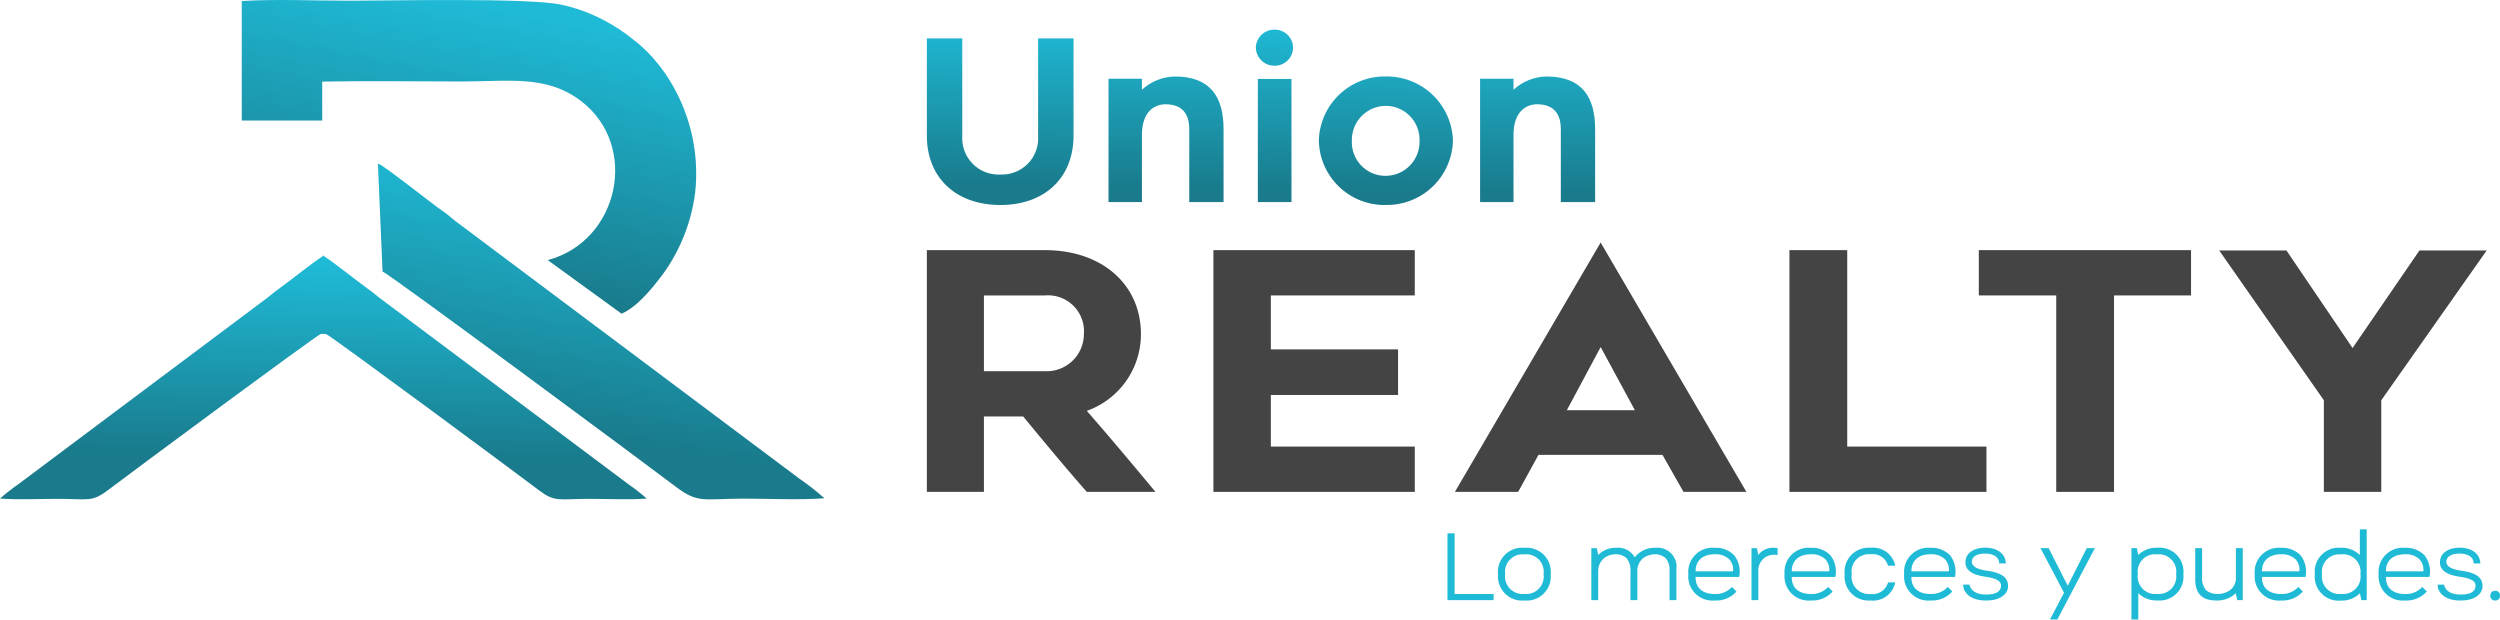 <svg xmlns="http://www.w3.org/2000/svg" xmlns:xlink="http://www.w3.org/1999/xlink" width="285.065" height="70.644" viewBox="0 0 285.065 70.644"><defs><style>.a{fill:none;clip-rule:evenodd;}.b{fill:#1fbad6;}.c{fill:#444;}.d{clip-path:url(#a);}.e{fill:url(#b);}.f{clip-path:url(#c);}.g{fill:url(#d);}.h{clip-path:url(#e);}.i{fill:url(#f);}.j{clip-path:url(#g);}.k{fill:url(#h);}</style><clipPath id="a"><path class="a" d="M-171.107,480.384a5.7,5.7,0,0,0-3.759,1.509V480.64h-3.81V494.7h3.81v-7.441c-.077-3.068,1.636-3.707,2.685-3.707,1.482,0,2.71.665,2.71,2.839V494.7h3.913v-8.309C-165.559,482.736-167.043,480.384-171.107,480.384Zm-18.335,3.349a3.849,3.849,0,0,1,3.861,3.963,3.878,3.878,0,0,1-3.861,4.016A3.834,3.834,0,0,1-193.3,487.7,3.882,3.882,0,0,1-189.442,483.733Zm0,11.3a7.531,7.531,0,0,0,7.672-7.34,7.542,7.542,0,0,0-7.672-7.312,7.5,7.5,0,0,0-7.62,7.312A7.485,7.485,0,0,0-189.442,495.037Zm-14.576-.333h3.836V480.666h-3.836ZM-200,477.086a2.079,2.079,0,0,0-2.1-2.046,2.109,2.109,0,0,0-2.149,2.046,2.114,2.114,0,0,0,2.149,2.071A2.085,2.085,0,0,0-200,477.086Zm-13.477,3.3a5.691,5.691,0,0,0-3.758,1.509V480.64h-3.811V494.7h3.811v-7.441c-.077-3.068,1.636-3.707,2.684-3.707,1.484,0,2.711.665,2.711,2.839V494.7h3.913v-8.309C-207.929,482.736-209.413,480.384-213.479,480.384Zm-19.894,14.652c5.065,0,8.337-3.12,8.337-7.9v-11.1h-4.04v11.1a4.129,4.129,0,0,1-4.3,4.424,4.14,4.14,0,0,1-4.346-4.424v-11.1h-4.04v11.1C-241.759,491.917-238.461,495.037-233.373,495.037Z" transform="translate(241.759 -475.04)"/></clipPath><linearGradient id="b" x1="0.522" y1="-0.035" x2="0.483" y2="0.908" gradientUnits="objectBoundingBox"><stop offset="0" stop-color="#1fbad6"/><stop offset="1" stop-color="#197b8c"/></linearGradient><clipPath id="c"><path class="a" d="M-286.869,498.491c.817.3,29.913,21.863,33.45,24.547,2.547,1.93,3.134,1.349,7.814,1.349,2.875,0,6.314.169,9.12-.044a29.416,29.416,0,0,0-2.836-2.22l-39.2-29.353c-.542-.413-.928-.794-1.5-1.182-1.308-.887-6.543-5.1-7.381-5.421Z" transform="translate(287.405 -486.167)"/></clipPath><linearGradient id="d" x1="0.591" y1="0.063" x2="0.438" y2="0.796" xlink:href="#b"/><clipPath id="e"><path class="a" d="M-289.546,486.322l0-4.441c5.258-.1,10.594-.012,15.852-.012,5.39,0,9.714-.775,13.64,2.211,6.686,5.084,4.4,15.97-3.778,18.155l8.418,6.112c2.056-.891,4.05-3.6,5.03-4.952a20.256,20.256,0,0,0,3.364-8.87c.848-7.887-3.08-14.438-6.989-17.38a19.877,19.877,0,0,0-3.645-2.381,18.881,18.881,0,0,0-4.627-1.651c-3.67-.809-19.312-.455-24.14-.455-3.932,0-8.436-.2-12.3.036l0,13.629Z" transform="translate(298.721 -472.577)"/></clipPath><linearGradient id="f" x1="0.626" y1="0.055" x2="0.396" y2="0.866" xlink:href="#b"/><clipPath id="g"><path class="a" d="M-275.6,498.612l28.461,21.311a21.463,21.463,0,0,1,2.06,1.611c-2.037.155-4.534.033-6.621.033-3.4,0-3.825.421-5.672-.981-2.569-1.949-23.691-17.6-24.285-17.82h-.587c-.592.218-21.716,15.871-24.285,17.82-1.849,1.4-2.274.981-5.672.981-2.087,0-4.585.122-6.621-.033a21.616,21.616,0,0,1,2.058-1.611l28.463-21.311c.392-.3.675-.576,1.089-.859.879-.6,4.2-3.256,5.17-3.837a.092.092,0,1,1,.184,0c.975.581,4.291,3.242,5.17,3.837C-276.274,498.036-275.992,498.313-275.6,498.612Z" transform="translate(318.822 -493.824)"/></clipPath><linearGradient id="h" x1="0.524" y1="0.041" x2="0.484" y2="0.813" xlink:href="#b"/></defs><g transform="translate(318.822 -472.577)"><path class="b" d="M-79.555,524.15A.51.51,0,0,0-79,524.7a.506.506,0,0,0,.544-.555.5.5,0,0,0-.544-.544.5.5,0,0,0-.555.544m-6.01-1.252c.011,1.186,1.219,1.85,2.667,1.807,1.666,0,2.438-.817,2.449-1.611.011-1.012-.706-1.546-2.427-1.787-1.166-.162-1.71-.523-1.7-1.056.033-.576.61-.893,1.536-.893.708.011,1.579.262,1.579,1.122h.763c-.033-1.089-.948-1.775-2.3-1.8-1.339,0-2.231.6-2.3,1.557s.665,1.536,2.3,1.765c1.7.239,1.743.773,1.754.97,0,.924-.948,1.045-1.688,1.056-1.579,0-1.872-.861-1.894-1.133Zm-5.9-1.547c0-1.219.849-1.916,2.179-1.916a2.231,2.231,0,0,1,1.654.577,1.741,1.741,0,0,1,.436,1.371h-4.269Zm2.179,3.354a3.079,3.079,0,0,0,2.482-1.024l-.512-.522a2.52,2.52,0,0,1-1.971.806c-1.351,0-2.179-.675-2.179-1.9v-.044H-86.5a3,3,0,0,0-.555-2.46,2.892,2.892,0,0,0-2.231-.861,2.76,2.76,0,0,0-3.006,3A2.76,2.76,0,0,0-89.288,524.7Zm-7.274-5.259a1.991,1.991,0,0,1,2.189,2.253,1.987,1.987,0,0,1-2.189,2.255,1.986,1.986,0,0,1-2.189-2.255A1.99,1.99,0,0,1-96.562,519.446Zm-.066,5.27a2.919,2.919,0,0,0,2.2-.839l.163.784h.61v-8.068h-.784v2.929a2.9,2.9,0,0,0-2.189-.828,2.727,2.727,0,0,0-2.94,3A2.731,2.731,0,0,0-96.628,524.716Zm-8.972-3.365c0-1.219.849-1.916,2.178-1.916a2.232,2.232,0,0,1,1.655.577,1.745,1.745,0,0,1,.435,1.371H-105.6Zm2.178,3.354a3.079,3.079,0,0,0,2.482-1.024l-.512-.522a2.52,2.52,0,0,1-1.971.806c-1.349,0-2.178-.675-2.178-1.9v-.044h4.965a3,3,0,0,0-.554-2.46,2.9,2.9,0,0,0-2.233-.861,2.759,2.759,0,0,0-3,3A2.759,2.759,0,0,0-103.422,524.7Zm-9.789-2.458c0,1.847.959,2.458,2.418,2.458a3.058,3.058,0,0,0,2.209-.828l.174.784h.621v-5.923h-.784v3.337a1.7,1.7,0,0,1-.717,1.488,2.5,2.5,0,0,1-1.362.4,1.974,1.974,0,0,1-1.329-.444,2.149,2.149,0,0,1-.446-1.5v-3.283h-.784Zm-6.543-.549a1.981,1.981,0,0,1,2.189-2.253,1.978,1.978,0,0,1,2.176,2.253,1.983,1.983,0,0,1-2.176,2.255A1.986,1.986,0,0,1-119.754,521.7Zm-.731-2.961v8.134h.784v-3a2.932,2.932,0,0,0,2.2.828,2.722,2.722,0,0,0,2.94-3.006,2.721,2.721,0,0,0-2.94-3,2.936,2.936,0,0,0-2.209.828l-.154-.784Zm-7.685,5.085-1.6,3.049h.838l4.28-8.134h-.926l-2.167,4.29-2.178-4.29h-.926Zm-11.5-.926c.011,1.186,1.221,1.85,2.669,1.807,1.665,0,2.438-.817,2.449-1.611.011-1.012-.708-1.546-2.429-1.787-1.164-.162-1.709-.523-1.7-1.056.033-.576.609-.893,1.535-.893.708.011,1.58.262,1.58,1.122h.761c-.033-1.089-.948-1.775-2.3-1.8-1.34,0-2.233.6-2.3,1.557s.664,1.536,2.3,1.765c1.7.239,1.742.773,1.753.97,0,.924-.946,1.045-1.687,1.056-1.578,0-1.873-.861-1.9-1.133Zm-5.9-1.547c0-1.219.849-1.916,2.178-1.916a2.232,2.232,0,0,1,1.655.577,1.746,1.746,0,0,1,.435,1.371h-4.268Zm2.178,3.354a3.079,3.079,0,0,0,2.482-1.024l-.512-.522a2.52,2.52,0,0,1-1.971.806c-1.351,0-2.178-.675-2.178-1.9v-.044h4.966a3,3,0,0,0-.555-2.46,2.9,2.9,0,0,0-2.233-.861,2.76,2.76,0,0,0-3.006,3A2.76,2.76,0,0,0-143.393,524.7Zm-6.849,0a2.567,2.567,0,0,0,2.82-2.058h-.816a1.822,1.822,0,0,1-1.993,1.318,1.973,1.973,0,0,1-2.145-2.266,1.973,1.973,0,0,1,2.145-2.264,1.814,1.814,0,0,1,1.993,1.307h.816a2.568,2.568,0,0,0-2.82-2.047,2.73,2.73,0,0,0-2.939,3A2.731,2.731,0,0,0-150.242,524.7Zm-8.972-3.354c0-1.219.849-1.916,2.178-1.916a2.226,2.226,0,0,1,1.654.577,1.741,1.741,0,0,1,.436,1.371h-4.268Zm2.178,3.354a3.079,3.079,0,0,0,2.482-1.024l-.512-.522a2.52,2.52,0,0,1-1.971.806c-1.351,0-2.178-.675-2.178-1.9v-.044h4.965a3,3,0,0,0-.555-2.46,2.89,2.89,0,0,0-2.231-.861,2.759,2.759,0,0,0-3,3A2.759,2.759,0,0,0-157.036,524.7Zm-5.989-.044v-3.2a1.833,1.833,0,0,1,.719-1.633,1.913,1.913,0,0,1,1.48-.3v-.784a1.185,1.185,0,0,0-.358-.044,2.1,2.1,0,0,0-1.851.817l-.152-.773h-.621v5.923Zm-7.153-3.311c0-1.219.849-1.916,2.178-1.916a2.231,2.231,0,0,1,1.654.577,1.746,1.746,0,0,1,.436,1.371h-4.268ZM-168,524.7a3.079,3.079,0,0,0,2.482-1.024l-.513-.522a2.515,2.515,0,0,1-1.969.806c-1.351,0-2.178-.675-2.178-1.9v-.044h4.965a3,3,0,0,0-.555-2.46,2.892,2.892,0,0,0-2.231-.861,2.76,2.76,0,0,0-3.006,3A2.76,2.76,0,0,0-168,524.7Zm-14.068-5.967v5.923h.783v-3.283a1.932,1.932,0,0,1,.719-1.543,2.285,2.285,0,0,1,1.285-.4,1.786,1.786,0,0,1,1.23.444,2.144,2.144,0,0,1,.447,1.5v3.283h.783v-3.283a1.859,1.859,0,0,1,.719-1.543,2.377,2.377,0,0,1,1.285-.4,1.792,1.792,0,0,1,1.232.444,2.121,2.121,0,0,1,.435,1.5v3.283h.784v-3.51a2.178,2.178,0,0,0-2.4-2.458,2.87,2.87,0,0,0-2.352,1.088,2.177,2.177,0,0,0-2.112-1.088,2.786,2.786,0,0,0-2.048.817l-.174-.773Zm-7.633.708a1.986,1.986,0,0,1,2.189,2.253,1.991,1.991,0,0,1-2.189,2.255,1.991,1.991,0,0,1-2.189-2.255A1.991,1.991,0,0,1-189.7,519.446Zm-3,2.253a2.75,2.75,0,0,0,3,3.006,2.749,2.749,0,0,0,3-3.006,2.749,2.749,0,0,0-3-3A2.749,2.749,0,0,0-192.707,521.7Zm-4.955,2.266V517.04h-.816v7.621h5.259v-.7Z" transform="translate(44.698 16.349)"/><path class="c" d="M-103.807,493.4h-7.667l-7.626,11.124-7.543-11.124h-7.668l11.937,17.082V520.93h6.548V510.484Z" transform="translate(68.532 7.735)"/><path class="c" d="M-130.094,498.54v-5.166h-24.2v5.166h8.828v22.4h6.59v-22.4Z" transform="translate(61.108 7.724)"/><path class="c" d="M-147.576,515.774h-15.874v-22.4h-6.59V520.94h22.464Z" transform="translate(55.261 7.724)"/><path class="c" d="M-197.855,521.175h7.212l2.32-4.223h14.134l2.4,4.223h7.171l-16.62-28.434Zm12.765-9.315,3.855-7.2,3.9,7.2Z" transform="translate(44.93 7.489)"/><path class="c" d="M-211.385,498.54h16.413v-5.166h-22.962V520.94h22.962v-5.166h-16.413v-5.883h14.507v-5.2h-14.507Z" transform="translate(37.472 7.724)"/><path class="c" d="M-235.252,520.94v-8.6h4.476c2.486,3.017,4.766,5.77,7.253,8.6h7.832c-2.445-2.942-5.222-6.259-7.832-9.239a9.271,9.271,0,0,0,6.174-8.748c0-5.657-4.434-9.578-10.941-9.578h-13.47V520.94Zm0-13.764V498.54h6.963a4.1,4.1,0,0,1,4.435,4.412,4.239,4.239,0,0,1-4.435,4.224Z" transform="translate(28.623 7.725)"/><g transform="translate(-213.136 475.955)"><g class="d"><rect class="e" width="76.2" height="19.997" transform="translate(0 0)"/></g></g><g transform="translate(-275.736 491.215)"><g class="f"><rect class="g" width="50.92" height="38.801" transform="translate(0 0)"/></g></g><g transform="translate(-291.255 472.577)"><g class="h"><rect class="i" width="52.545" height="36.043" transform="translate(0 -0.273)"/></g></g><g transform="translate(-318.822 501.715)"><g class="j"><rect class="k" width="73.743" height="28.195" transform="translate(0 -0.031)"/></g></g></g></svg>